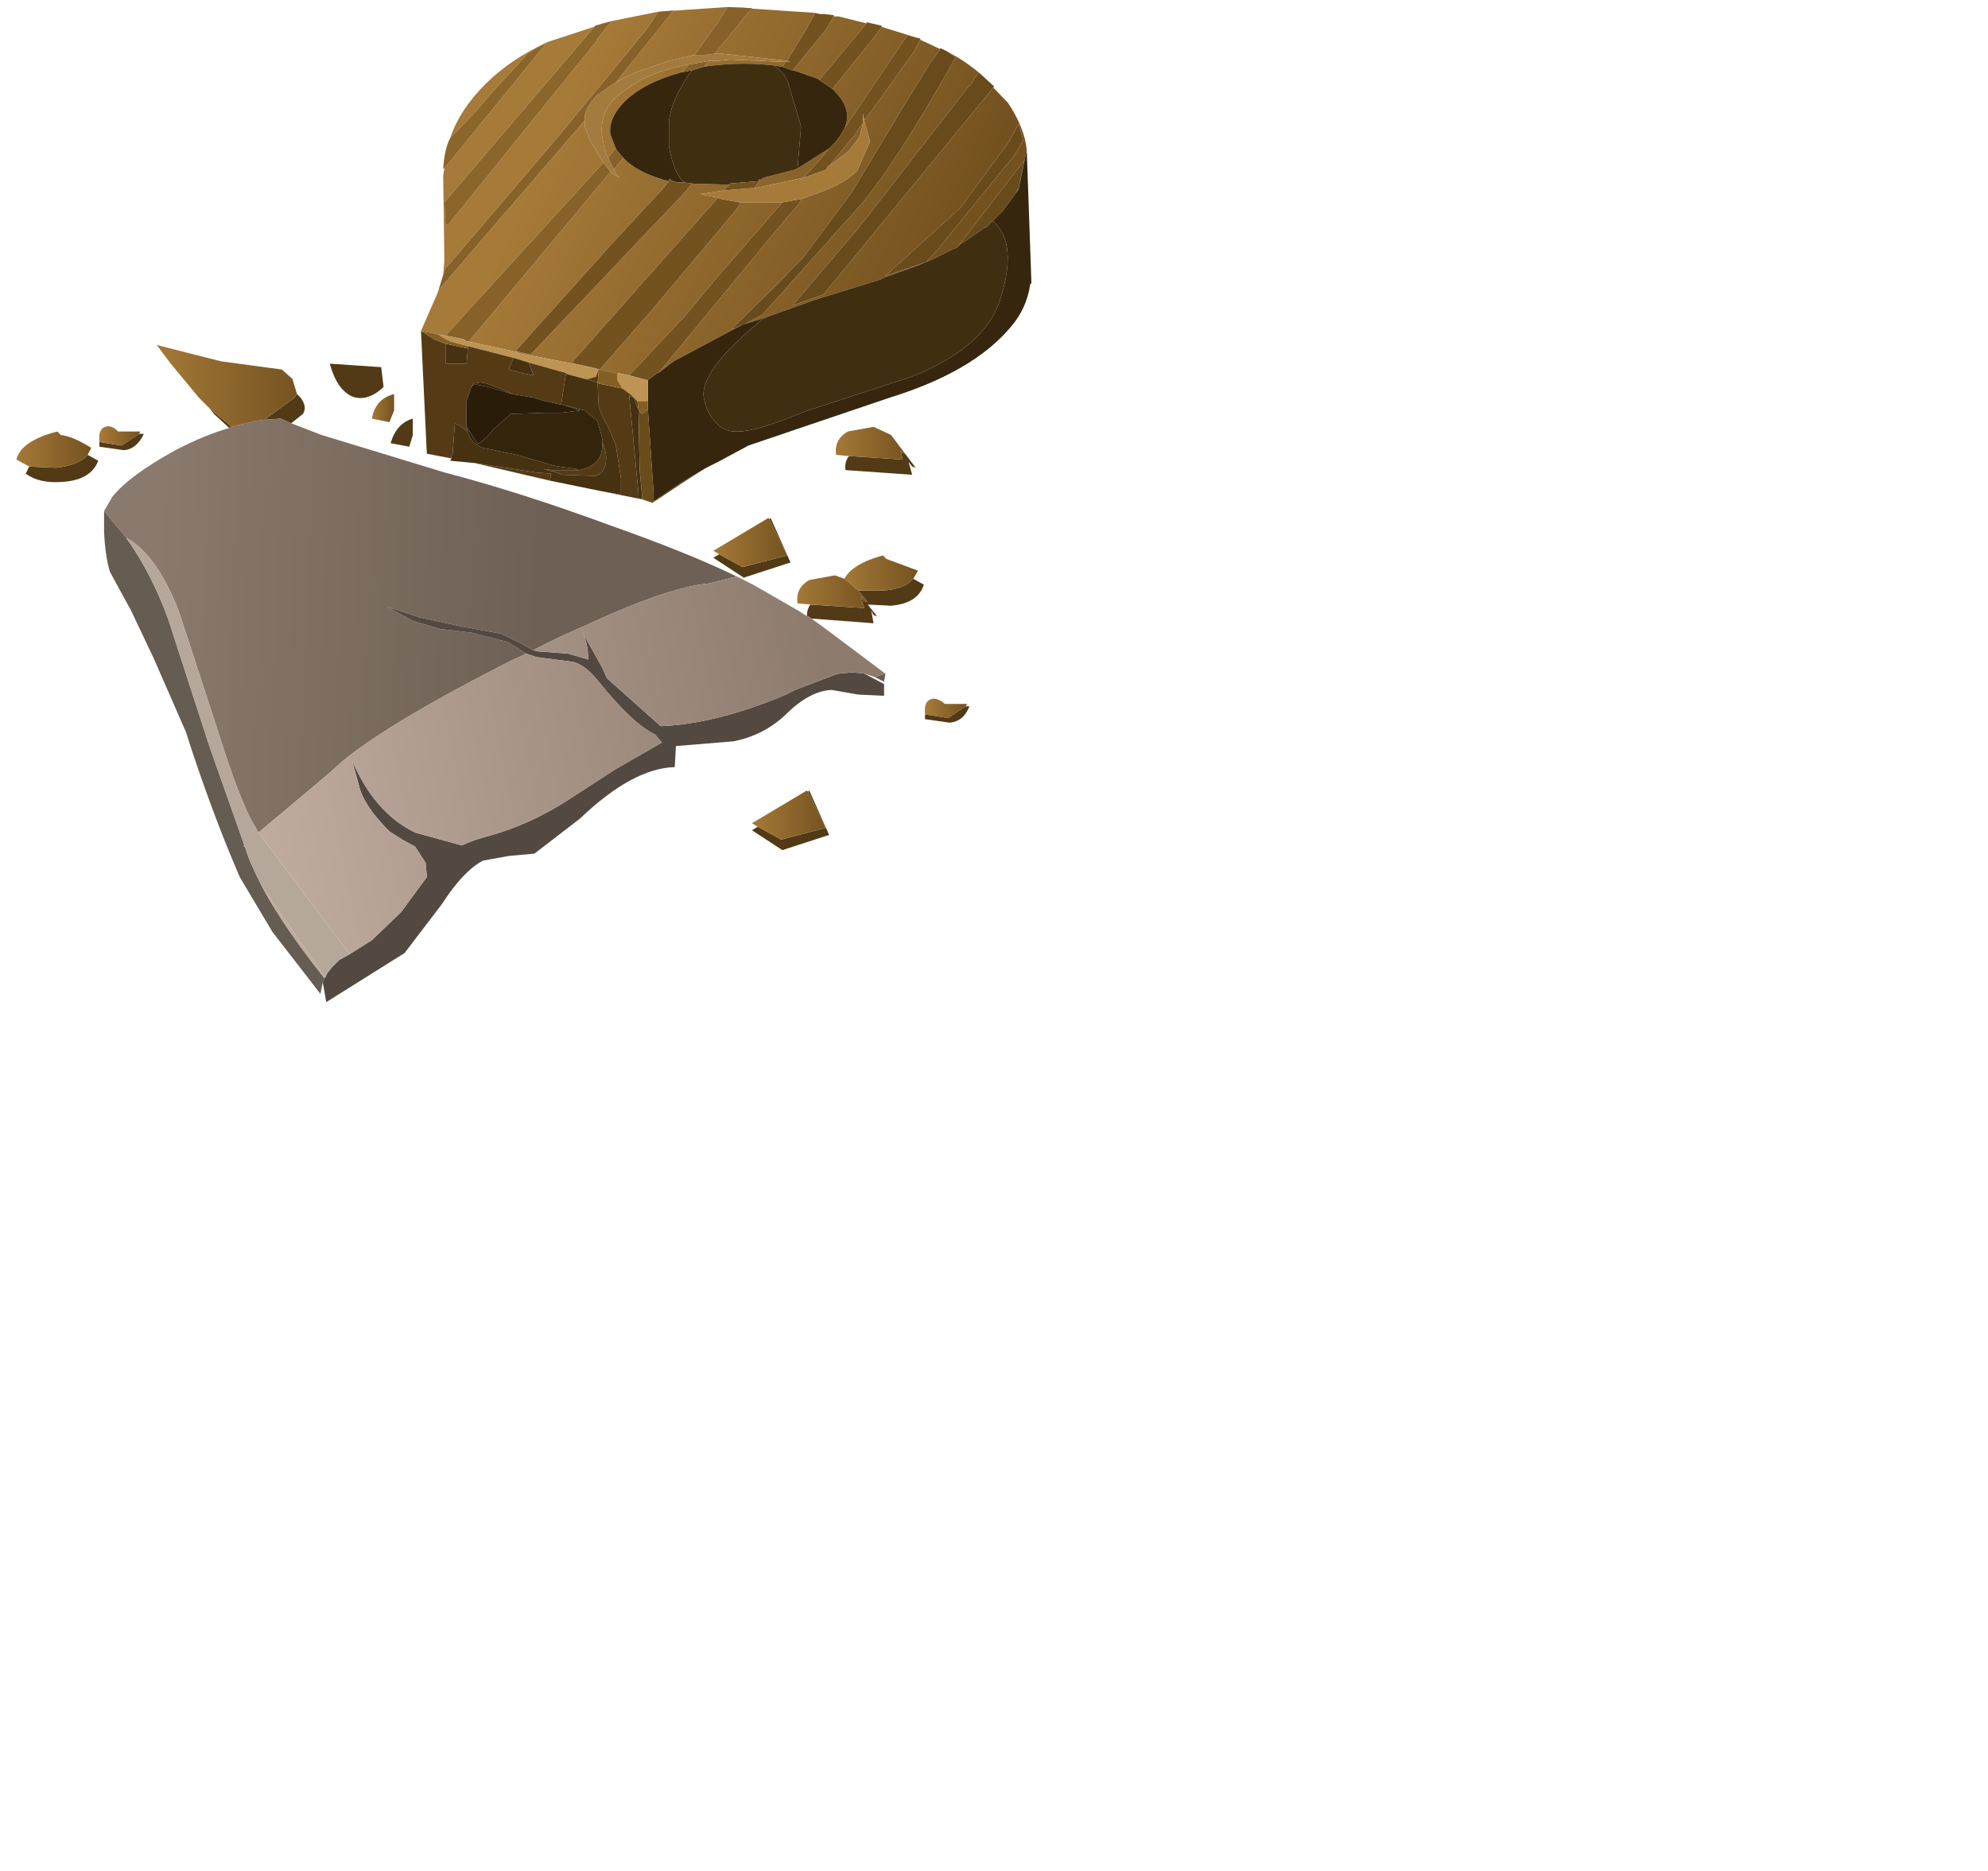 <?xml version="1.0" encoding="UTF-8" standalone="no"?>
<svg xmlns:xlink="http://www.w3.org/1999/xlink" height="80.0px" width="85.0px" xmlns="http://www.w3.org/2000/svg">
  <g transform="matrix(1.0, 0.0, 0.0, 1.0, 0.0, 0.0)">
    <use height="42.55" transform="matrix(1.0, 0.0, 0.0, 1.0, 0.7, 0.3)" width="43.4" xlink:href="#shape0"/>
  </g>
  <defs>
    <g id="shape0" transform="matrix(1.0, 0.0, 0.0, 1.0, -0.7, -0.3)">
      <path d="M31.85 13.85 L32.6 13.45 36.85 8.7 Q38.3 6.95 40.55 3.0 L40.85 2.45 40.5 2.2 Q41.25 2.6 41.85 3.1 L43.1 4.4 Q43.8 5.45 43.9 6.4 L43.55 8.1 43.4 8.3 43.55 8.05 43.8 6.85 40.95 10.55 40.9 10.6 40.75 10.65 39.85 11.1 39.6 11.2 39.25 11.35 37.85 11.85 37.65 11.95 34.75 12.85 32.8 13.55 32.5 13.65 31.85 13.85 M39.6 11.2 L40.15 10.6 43.4 6.6 43.75 6.0 43.55 5.3 43.2 5.95 43.15 6.05 41.05 8.9 37.85 11.8 39.6 11.2 M41.85 3.1 L41.7 3.3 41.5 3.65 41.45 3.65 36.75 9.7 33.9 13.05 35.2 12.6 42.1 4.2 42.5 3.7 41.85 3.1 M40.2 2.1 L39.85 2.6 39.8 2.65 38.6 4.6 36.4 8.25 34.35 11.0 34.0 11.35 33.4 12.0 31.3 14.05 31.25 14.1 31.8 13.85 28.8 15.45 28.15 15.95 33.4 9.6 34.05 8.85 34.3 8.5 35.25 8.15 Q36.15 7.8 36.65 7.3 L37.2 6.05 36.95 5.15 37.55 4.35 39.05 2.25 39.35 1.7 40.2 2.1 M39.15 1.6 L38.8 1.5 36.1 5.5 Q36.4 4.85 35.95 4.2 L35.65 3.85 35.6 3.8 37.25 1.75 37.3 1.7 37.7 1.15 39.15 1.6 M35.45 6.35 L34.95 6.95 34.35 7.6 32.25 8.05 32.5 7.7 32.65 7.6 34.0 7.25 34.1 7.2 35.45 6.35 M35.45 7.1 L36.6 5.7 36.65 5.6 36.9 5.25 36.75 5.85 36.3 6.45 35.45 7.1 M35.65 0.7 L35.85 0.7 37.05 1.0 35.05 3.4 34.05 3.05 33.9 3.0 35.25 1.35 35.3 1.3 35.65 0.7 M34.85 0.55 L34.5 1.2 33.65 2.6 30.9 2.3 30.55 2.3 32.15 0.35 31.1 0.3 30.7 0.95 29.7 2.35 28.6 2.6 27.15 3.1 26.35 3.5 28.8 0.45 28.15 0.5 31.1 0.3 34.85 0.55 M33.6 2.65 L33.45 2.85 33.4 2.85 33.1 2.8 Q31.8 2.65 30.5 2.8 L30.1 2.85 30.35 2.6 30.7 2.6 31.2 2.55 33.6 2.65 M33.45 8.65 L33.15 9.0 30.75 11.75 29.25 13.55 26.9 16.05 26.4 15.95 26.3 15.95 25.65 15.8 28.05 13.05 31.45 9.0 31.7 8.65 33.45 8.65 M31.2 7.9 L30.9 8.15 29.95 8.3 30.7 8.45 24.45 15.5 24.55 15.55 25.5 15.75 25.6 15.8 24.55 15.55 24.5 15.55 22.7 15.2 22.65 15.2 22.15 15.1 22.1 15.05 20.0 14.6 20.05 14.6 26.1 7.35 26.3 7.5 26.5 7.6 26.35 7.45 26.25 7.25 26.65 6.75 Q27.25 7.4 28.6 7.75 L28.4 8.0 26.0 10.6 22.05 15.0 22.2 15.05 22.65 15.15 22.7 15.15 25.55 12.15 29.35 8.15 29.5 7.95 29.6 7.85 31.2 7.9 M29.45 2.75 L29.25 3.0 29.1 3.1 Q27.5 3.55 26.7 4.35 L26.65 4.4 Q26.0 5.1 26.1 5.75 L26.35 6.4 26.3 6.35 26.0 6.75 25.85 6.4 25.75 5.85 Q25.6 4.8 26.45 4.05 L27.25 3.5 Q28.15 3.0 29.45 2.75 M26.15 0.9 L25.45 1.1 19.0 8.65 19.05 9.65 19.15 9.6 19.25 9.5 25.55 1.7 25.55 1.65 26.15 0.9 26.4 0.85 28.15 0.5 27.65 1.25 23.9 5.8 19.25 11.25 19.05 11.45 18.95 11.75 19.0 11.15 18.95 7.5 19.0 7.2 23.4 1.8 26.15 0.9 M25.0 5.15 L25.0 5.4 25.25 6.05 25.8 6.95 19.05 14.35 18.75 14.3 18.0 14.15 18.7 12.55 18.75 12.4 19.1 12.0 25.0 5.15 M23.4 1.8 L22.6 2.25 20.9 4.1 20.45 4.65 19.25 5.9 Q19.65 4.7 20.75 3.6 21.8 2.55 23.4 1.8" fill="url(#gradient0)" fill-rule="evenodd" stroke="none"/>
      <path d="M40.5 2.2 L40.85 2.45 40.55 3.0 Q38.3 6.95 36.85 8.7 L32.6 13.45 31.85 13.85 31.8 13.85 31.25 14.1 31.3 14.05 33.4 12.0 34.0 11.35 34.35 11.0 36.4 8.25 38.6 4.6 39.8 2.65 39.85 2.6 40.2 2.1 40.2 2.05 40.5 2.2 M39.6 11.2 L37.85 11.8 41.05 8.9 43.15 6.05 43.2 5.95 43.55 5.3 43.75 6.0 43.4 6.6 40.15 10.6 39.6 11.2 M40.95 10.55 L43.8 6.85 43.55 8.05 43.4 8.3 43.15 8.65 42.85 9.05 42.45 9.45 42.2 9.7 42.15 9.7 42.1 9.75 42.05 9.75 41.95 9.85 41.05 10.45 40.95 10.55 M41.85 3.1 L42.5 3.7 42.1 4.2 35.2 12.6 33.9 13.05 36.75 9.7 41.45 3.65 41.5 3.65 41.7 3.3 41.85 3.1" fill="#684a1b" fill-rule="evenodd" stroke="none"/>
      <path d="M31.85 13.85 L32.5 13.65 32.8 13.55 32.6 13.65 Q29.85 15.9 30.1 17.05 30.25 17.75 30.65 18.1 30.95 18.45 31.45 18.45 32.25 18.5 34.4 17.6 L39.0 16.1 Q42.1 14.85 42.75 12.85 43.55 10.4 42.45 9.45 L42.85 9.05 43.15 8.65 43.4 8.3 43.55 8.1 43.9 6.4 44.1 12.1 44.05 12.15 Q43.9 13.2 43.2 14.0 41.6 15.9 38.05 17.0 L32.0 19.05 30.7 19.75 30.2 20.0 29.95 20.15 29.1 20.65 28.0 21.4 27.95 21.4 27.95 21.2 27.95 21.15 27.7 17.5 27.7 17.4 27.7 17.15 27.7 17.1 27.7 16.25 28.1 15.95 28.15 15.95 28.8 15.45 31.8 13.85 31.85 13.85 M36.1 5.5 L36.05 5.6 35.9 5.85 35.85 5.9 35.75 6.05 35.45 6.35 34.1 7.2 34.25 5.4 33.7 3.55 33.7 3.5 33.55 3.25 33.55 3.2 33.5 3.2 33.45 3.1 33.1 2.8 33.4 2.85 33.45 2.85 33.85 3.0 33.9 3.0 34.05 3.05 35.05 3.4 35.0 3.4 35.6 3.8 35.65 3.85 35.95 4.2 Q36.4 4.85 36.1 5.5 M29.1 3.1 L29.6 3.0 29.4 3.25 29.2 3.6 Q28.7 4.4 28.6 5.2 L28.6 6.25 Q28.8 7.4 29.25 7.8 L28.95 7.8 28.8 7.75 28.6 7.65 28.6 7.75 Q27.25 7.4 26.65 6.75 L26.35 6.4 26.1 5.75 Q26.0 5.1 26.65 4.4 L26.7 4.35 Q27.5 3.55 29.1 3.1" fill="#35260d" fill-rule="evenodd" stroke="none"/>
      <path d="M32.8 13.55 L34.75 12.85 37.65 11.95 37.85 11.85 39.25 11.35 39.6 11.2 39.85 11.1 40.75 10.65 40.9 10.6 40.95 10.55 41.05 10.45 41.95 9.85 42.05 9.75 42.1 9.75 42.15 9.7 42.2 9.7 42.45 9.45 Q43.55 10.4 42.75 12.85 42.1 14.85 39.0 16.1 L34.4 17.6 Q32.25 18.5 31.45 18.45 30.95 18.45 30.65 18.1 30.25 17.75 30.1 17.05 29.85 15.9 32.6 13.65 L32.8 13.55 M30.1 2.85 L30.5 2.8 Q31.8 2.65 33.1 2.8 L33.45 3.1 33.5 3.2 33.55 3.2 33.55 3.25 33.7 3.5 33.7 3.55 34.25 5.4 34.1 7.2 34.0 7.25 32.65 7.6 32.5 7.7 32.5 7.65 32.4 7.75 32.35 7.75 31.2 7.85 31.2 7.9 29.6 7.85 29.25 7.8 Q28.8 7.4 28.6 6.25 L28.6 5.2 Q28.7 4.4 29.2 3.6 L29.4 3.25 29.6 3.0 30.1 2.85" fill="#402e11" fill-rule="evenodd" stroke="none"/>
      <path d="M41.3 30.2 L40.55 30.7 39.55 30.55 39.55 30.5 Q39.5 30.0 39.8 29.9 40.05 29.8 40.4 30.1 L41.35 30.1 41.3 30.2" fill="url(#gradient1)" fill-rule="evenodd" stroke="none"/>
      <path d="M41.3 30.2 L41.45 30.2 Q41.2 30.85 40.6 30.9 L39.55 30.75 39.55 30.55 40.55 30.7 41.3 30.2 M36.3 19.5 L38.6 19.65 38.5 19.25 38.55 19.35 38.7 19.4 39.15 20.0 39.0 19.95 38.85 19.75 39.0 20.3 36.15 20.1 Q36.1 19.75 36.3 19.5 M30.75 23.7 L31.75 24.25 33.65 23.75 32.9 22.2 32.95 22.15 33.8 24.05 31.8 24.7 30.5 23.85 30.75 23.7 M39.05 24.75 L39.5 25.0 Q39.25 25.8 38.1 25.9 L37.1 25.85 37.5 26.35 37.35 26.3 37.25 26.1 37.35 26.65 34.7 26.45 34.55 26.35 34.5 26.35 Q34.5 26.05 34.65 25.85 L36.95 26.0 36.8 25.5 36.95 25.7 37.1 25.75 36.7 25.25 37.75 25.25 Q38.65 25.2 39.05 24.75 M9.8 18.3 L9.15 17.7 8.95 17.45 9.9 18.25 9.8 18.3 M12.7 16.85 L12.85 17.0 Q13.15 17.4 12.95 17.7 L12.45 18.1 12.0 17.9 11.3 17.95 12.6 17.0 12.7 16.85 M4.25 18.9 L5.2 19.05 5.95 18.55 6.15 18.55 Q5.85 19.2 5.3 19.25 L4.25 19.1 4.25 18.9 M3.75 19.45 L4.2 19.7 Q3.9 20.5 2.75 20.6 1.7 20.7 1.1 20.25 L1.25 19.95 2.4 20.0 Q3.35 19.9 3.75 19.45 M16.3 15.7 L16.4 16.55 Q15.7 17.2 15.05 16.95 14.4 16.65 14.1 15.55 L16.3 15.7 M17.5 19.1 L16.7 18.95 Q16.95 18.1 17.65 17.9 L17.65 18.6 17.5 19.1 M32.4 35.35 L33.4 35.9 35.3 35.4 34.55 33.85 34.6 33.8 35.45 35.7 33.45 36.35 32.15 35.5 32.4 35.35" fill="#513a15" fill-rule="evenodd" stroke="none"/>
      <path d="M36.1 5.5 L38.8 1.5 39.15 1.6 39.35 1.65 39.35 1.7 39.05 2.25 37.55 4.35 36.95 5.15 36.9 4.85 36.9 5.25 36.65 5.6 36.6 5.7 35.45 7.1 35.4 7.1 35.35 7.2 35.35 7.25 34.5 7.55 34.35 7.6 34.95 6.95 35.45 6.35 35.75 6.05 35.85 5.9 35.9 5.85 36.05 5.6 36.1 5.5 M37.7 1.15 L37.3 1.7 37.25 1.75 35.6 3.8 35.0 3.4 35.05 3.4 37.05 1.0 37.05 0.95 37.7 1.1 37.7 1.15 M35.65 0.7 L35.3 1.3 35.25 1.35 33.9 3.0 33.85 3.0 33.45 2.85 33.6 2.65 33.8 2.65 33.65 2.6 34.5 1.2 34.85 0.55 35.05 0.6 35.25 0.6 35.65 0.65 35.65 0.7 M32.5 7.7 L32.25 8.05 32.2 8.05 32.1 8.05 32.05 8.05 30.9 8.15 31.2 7.9 31.2 7.85 32.35 7.75 32.4 7.75 32.5 7.65 32.5 7.7 M26.9 16.05 L29.25 13.55 30.75 11.75 33.15 9.0 33.45 8.65 34.3 8.5 34.05 8.85 33.4 9.6 28.15 15.95 28.1 15.95 27.7 16.25 27.65 16.25 26.9 16.05 M31.7 8.65 L31.45 9.0 28.05 13.05 25.65 15.8 25.6 15.8 25.5 15.75 24.55 15.55 24.45 15.5 30.7 8.45 30.8 8.5 31.6 8.65 31.7 8.65 M29.25 7.8 L29.6 7.85 29.5 7.95 29.35 8.15 25.55 12.15 22.7 15.15 22.65 15.15 22.2 15.05 22.05 15.0 26.0 10.6 28.4 8.0 28.6 7.75 28.6 7.65 28.8 7.75 28.95 7.8 29.25 7.8" fill="#74521f" fill-rule="evenodd" stroke="none"/>
      <path d="M34.35 7.6 L34.5 7.55 35.35 7.25 35.35 7.2 35.4 7.1 35.45 7.1 36.3 6.45 36.75 5.85 36.9 5.25 36.9 4.85 36.95 5.15 37.2 6.05 36.65 7.3 Q36.15 7.8 35.25 8.15 L34.3 8.5 33.45 8.65 31.7 8.65 31.6 8.65 30.8 8.5 30.7 8.45 29.95 8.3 30.9 8.15 32.05 8.05 32.1 8.05 32.2 8.05 32.25 8.05 34.35 7.6" fill="url(#gradient2)" fill-rule="evenodd" stroke="none"/>
      <path d="M33.65 2.6 L33.8 2.65 33.6 2.65 31.2 2.55 30.7 2.6 30.35 2.6 29.8 2.7 29.45 2.75 Q28.15 3.0 27.25 3.5 L26.45 4.05 Q25.6 4.8 25.75 5.85 L25.85 6.4 26.0 6.75 26.1 6.95 26.25 7.25 26.35 7.45 26.5 7.6 26.3 7.5 26.1 7.35 25.8 6.95 25.25 6.05 25.0 5.4 25.0 5.15 25.0 5.0 Q25.05 4.55 25.55 4.05 L26.2 3.6 26.35 3.5 27.15 3.1 28.6 2.6 29.7 2.35 30.1 2.35 30.55 2.3 30.9 2.3 33.65 2.6" fill="#a47b3e" fill-rule="evenodd" stroke="none"/>
      <path d="M29.7 2.35 L30.7 0.95 31.1 0.3 32.15 0.35 30.55 2.3 30.1 2.35 29.7 2.35 M30.35 2.6 L30.1 2.85 29.6 3.0 29.1 3.1 29.25 3.0 29.45 2.75 29.8 2.7 30.35 2.6 M28.15 0.5 L28.8 0.45 26.35 3.5 26.2 3.6 25.55 4.05 Q25.05 4.55 25.0 5.0 L25.0 5.15 19.1 12.0 18.75 12.4 18.95 11.75 19.05 11.45 19.25 11.25 23.9 5.8 27.65 1.25 28.15 0.5 M25.8 6.95 L26.1 7.35 20.05 14.6 20.0 14.6 19.95 14.6 19.9 14.55 19.8 14.5 19.05 14.35 25.8 6.95 M26.25 7.25 L26.1 6.95 26.0 6.75 26.3 6.35 26.35 6.4 26.65 6.75 26.25 7.25" fill="#876128" fill-rule="evenodd" stroke="none"/>
      <path d="M26.15 0.9 L25.55 1.65 25.55 1.7 19.25 9.5 19.15 9.6 19.05 9.65 19.0 8.65 25.45 1.1 26.15 0.9 M23.4 1.8 L19.0 7.2 18.95 7.2 Q19.0 6.45 19.2 6.0 L19.25 5.9 20.45 4.65 20.9 4.1 22.6 2.25 23.4 1.8" fill="#8c652a" fill-rule="evenodd" stroke="none"/>
      <path d="M26.4 15.95 L26.9 16.05 27.65 16.25 27.7 16.25 27.7 17.1 27.7 17.15 27.3 17.15 27.25 17.15 27.1 17.0 27.0 16.9 26.6 16.6 26.4 16.25 26.4 16.0 26.4 15.95 M25.6 15.8 L25.5 16.05 25.5 16.1 25.15 16.2 25.0 16.2 24.25 16.0 24.2 15.95 22.6 15.5 21.95 15.3 20.0 14.8 19.25 14.6 19.05 14.5 18.8 14.35 18.75 14.3 19.05 14.35 19.8 14.5 19.9 14.55 19.95 14.6 20.0 14.6 22.1 15.05 22.15 15.1 22.65 15.2 22.7 15.2 24.5 15.55 24.55 15.55 25.6 15.8" fill="#bd9453" fill-rule="evenodd" stroke="none"/>
      <path d="M26.3 15.95 L26.4 15.95 26.4 16.0 26.3 15.95 M26.6 16.6 L27.0 16.9 27.1 17.0 27.25 17.15 27.3 17.5 27.25 17.4 27.1 17.0 26.95 16.95 26.9 16.9 27.3 21.1 27.3 21.3 27.45 21.35 25.7 21.0 26.55 21.15 26.55 21.0 26.55 20.45 26.35 19.15 26.3 18.95 26.0 18.25 25.8 17.9 25.6 17.4 25.55 16.35 25.0 16.2 25.15 16.2 25.5 16.1 25.5 16.05 25.6 15.8 25.6 15.85 25.55 16.35 25.6 16.4 26.55 16.6 26.6 16.6 M20.0 14.8 L21.95 15.3 21.75 15.8 22.3 15.95 22.8 16.05 22.8 16.0 22.6 15.5 24.2 15.95 24.0 17.25 24.0 17.3 23.3 17.15 22.8 17.0 21.9 16.85 21.7 16.75 21.35 16.6 20.8 16.4 20.55 16.35 20.25 16.4 20.15 16.55 19.95 17.15 19.95 18.2 19.95 18.25 20.0 18.45 19.65 18.2 19.45 18.1 19.35 19.45 19.3 19.5 19.3 19.6 18.25 19.4 18.0 14.15 18.55 14.5 19.05 14.7 19.05 15.55 19.95 15.55 20.0 14.95 20.0 14.9 20.0 14.8 M28.0 21.4 L29.1 20.65 29.95 20.15 29.1 20.7 27.9 21.5 28.0 21.4 M23.5 20.55 L20.3 19.8 21.95 20.05 22.9 20.2 23.55 20.25 23.55 20.35 23.5 20.55 M24.75 20.1 Q25.8 19.9 25.75 18.95 L25.8 19.0 25.9 19.35 Q26.0 20.2 25.45 20.35 L24.1 20.3 24.05 20.3 23.65 20.15 23.6 20.15 23.25 20.05 23.6 20.1 23.65 20.1 23.9 20.1 24.15 20.1 24.65 20.1 24.75 20.1" fill="#543b16" fill-rule="evenodd" stroke="none"/>
      <path d="M27.45 21.35 L27.3 21.3 27.3 21.1 26.9 16.9 26.95 16.95 27.1 17.0 27.25 17.4 27.3 17.5 27.35 20.1 27.45 21.15 27.45 21.35 M21.95 15.3 L22.6 15.5 22.8 16.0 22.8 16.05 22.3 15.95 21.75 15.8 21.95 15.3 M24.2 15.95 L24.25 16.0 25.0 16.2 25.55 16.35 25.6 17.4 25.8 17.9 26.0 18.25 26.3 18.95 26.35 19.15 26.55 20.45 26.55 21.0 26.55 21.15 25.7 21.0 23.5 20.55 23.55 20.35 23.55 20.25 22.9 20.2 21.95 20.05 20.3 19.8 19.25 19.7 19.3 19.6 19.3 19.5 19.35 19.45 19.45 18.1 19.65 18.2 20.0 18.45 Q20.1 18.95 20.65 19.15 L22.1 19.45 23.65 19.9 23.9 19.95 24.65 20.05 24.75 20.1 24.65 20.1 24.15 20.1 23.9 20.1 23.65 20.1 23.6 20.1 23.25 20.05 23.6 20.15 23.65 20.15 24.05 20.3 24.1 20.3 25.45 20.35 Q26.0 20.2 25.9 19.35 L25.8 19.0 25.75 18.95 25.75 18.9 25.75 18.75 25.55 18.0 25.0 17.55 24.8 17.5 24.25 17.35 24.2 17.35 24.0 17.3 24.0 17.25 24.2 15.95 M19.05 14.7 L20.0 14.9 20.0 14.95 19.95 15.55 19.05 15.55 19.05 14.7" fill="#463111" fill-rule="evenodd" stroke="none"/>
      <path d="M25.65 15.8 L26.3 15.95 26.4 16.0 26.4 16.25 26.6 16.6 26.55 16.6 25.6 16.4 25.55 16.35 25.6 15.85 25.6 15.8 25.65 15.8 M27.25 17.15 L27.3 17.15 27.7 17.15 27.7 17.4 27.7 17.5 27.45 17.7 27.4 17.65 27.3 17.5 27.25 17.15 M18.75 14.3 L18.8 14.35 19.05 14.5 19.25 14.6 20.0 14.8 20.0 14.9 19.05 14.7 18.55 14.5 18.0 14.15 18.75 14.3" fill="#845e22" fill-rule="evenodd" stroke="none"/>
      <path d="M27.45 21.35 L27.45 21.15 27.35 20.1 27.3 17.5 27.4 17.65 27.45 17.7 27.7 17.5 27.95 21.15 27.95 21.2 27.95 21.4 28.0 21.4 27.9 21.5 27.45 21.35" fill="#6a4c1b" fill-rule="evenodd" stroke="none"/>
      <path d="M20.15 16.55 L20.25 16.4 20.55 16.35 20.8 16.4 21.35 16.6 21.7 16.75 21.9 16.85 20.9 16.55 20.4 16.45 20.25 16.45 20.15 16.55 M19.95 18.25 L20.15 18.55 20.4 18.95 20.5 18.95 20.85 18.65 21.1 18.35 21.85 17.7 23.35 17.65 24.0 17.65 24.8 17.55 24.65 17.5 24.2 17.35 24.25 17.35 24.8 17.5 25.0 17.55 25.55 18.0 25.75 18.75 25.75 18.9 25.75 18.95 Q25.8 19.9 24.75 20.1 L24.65 20.05 23.9 19.95 23.65 19.9 22.1 19.45 20.65 19.15 Q20.1 18.95 20.0 18.45 L19.95 18.25" fill="#33240c" fill-rule="evenodd" stroke="none"/>
      <path d="M20.15 16.55 L20.25 16.45 20.4 16.45 20.9 16.55 21.9 16.85 22.8 17.0 23.3 17.15 24.0 17.3 24.2 17.35 24.65 17.5 24.8 17.55 24.0 17.65 23.35 17.65 21.85 17.7 21.1 18.35 20.85 18.65 20.5 18.95 20.4 18.95 20.15 18.55 19.95 18.25 19.95 18.2 19.95 17.15 20.15 16.55" fill="#291d0a" fill-rule="evenodd" stroke="none"/>
      <path d="M36.3 19.5 L35.75 19.45 Q35.65 18.8 36.25 18.45 L37.35 18.25 38.1 18.6 38.7 19.4 38.55 19.35 38.5 19.25 38.6 19.65 36.3 19.5" fill="url(#gradient3)" fill-rule="evenodd" stroke="none"/>
      <path d="M30.75 23.7 L30.5 23.55 32.85 22.15 32.9 22.2 33.65 23.75 31.75 24.25 30.75 23.7" fill="url(#gradient4)" fill-rule="evenodd" stroke="none"/>
      <path d="M36.1 24.75 Q36.45 24.1 37.75 23.75 L37.9 23.9 39.25 24.4 39.05 24.75 Q38.65 25.2 37.75 25.25 L36.7 25.25 36.1 24.75" fill="url(#gradient5)" fill-rule="evenodd" stroke="none"/>
      <path d="M4.45 21.85 L4.8 21.25 Q5.5 20.35 7.5 19.25 8.75 18.6 9.8 18.3 L9.9 18.25 10.9 18.0 11.3 17.95 12.0 17.9 12.45 18.1 13.75 18.6 19.0 20.2 Q22.25 21.05 26.05 22.45 29.45 23.65 31.5 24.65 L30.3 24.95 Q28.55 25.1 24.8 26.85 23.85 27.25 22.8 27.8 L22.25 27.5 21.45 27.1 19.8 26.8 17.95 26.4 16.55 25.95 17.65 26.55 18.85 26.9 20.15 27.05 21.7 27.45 22.35 27.85 22.5 27.95 21.85 28.25 Q15.85 31.3 14.15 33.0 L11.05 35.6 10.85 35.25 Q10.25 34.25 9.25 31.05 L7.65 26.15 Q6.7 23.7 5.4 23.0 L4.45 21.85" fill="url(#gradient6)" fill-rule="evenodd" stroke="none"/>
      <path d="M4.25 18.9 L4.25 18.85 Q4.2 18.35 4.5 18.25 4.75 18.15 5.05 18.45 L6.0 18.45 5.95 18.55 5.2 19.05 4.25 18.9" fill="url(#gradient7)" fill-rule="evenodd" stroke="none"/>
      <path d="M8.95 17.45 L8.5 17.0 7.3 15.55 6.7 14.75 9.45 15.45 12.05 15.8 12.5 16.2 12.7 16.85 12.6 17.0 11.3 17.95 10.9 18.0 9.9 18.25 8.95 17.45" fill="url(#gradient8)" fill-rule="evenodd" stroke="none"/>
      <path d="M3.75 19.45 Q3.35 19.9 2.4 20.0 L1.25 19.95 0.7 19.65 Q0.9 18.85 2.45 18.45 L2.6 18.6 Q3.1 18.65 3.9 19.15 L3.75 19.45" fill="url(#gradient9)" fill-rule="evenodd" stroke="none"/>
      <path d="M37.85 28.8 L37.85 28.85 37.8 29.15 37.4 28.95 37.85 28.8 M13.8 42.0 L13.7 42.5 13.2 41.85 11.65 39.85 10.25 37.5 Q9.0 34.6 7.95 31.3 L6.55 28.1 5.6 26.1 4.7 24.45 Q4.5 23.8 4.45 22.75 L4.45 21.85 5.4 23.0 Q6.5 24.55 7.2 26.5 L8.95 31.9 10.45 36.15 10.4 36.15 10.5 36.25 10.5 36.3 10.55 36.45 10.7 36.85 10.95 37.4 11.2 37.9 Q12.1 39.6 13.85 41.8 L13.9 41.8 13.8 42.0 M14.0 41.6 L14.1 41.45 14.2 41.35 14.1 41.5 14.0 41.6" fill="#655c52" fill-rule="evenodd" stroke="none"/>
      <path d="M15.9 17.9 Q16.05 17.05 16.85 16.85 L16.85 17.55 16.65 18.05 15.9 17.9" fill="url(#gradient10)" fill-rule="evenodd" stroke="none"/>
      <path d="M36.95 28.8 L37.8 29.25 37.8 29.75 36.7 29.7 35.55 29.5 Q34.6 29.55 33.6 30.55 32.65 31.45 31.35 31.7 L28.9 31.9 28.85 32.8 Q27.05 32.85 24.8 35.0 L22.85 36.5 21.75 36.6 20.65 36.8 Q19.8 37.25 18.9 38.65 L17.3 40.75 13.95 42.85 13.8 42.0 13.9 41.8 14.0 41.6 14.1 41.5 14.2 41.35 14.5 41.05 14.95 40.8 15.9 40.2 17.15 39.0 18.25 37.5 18.2 36.9 17.75 36.2 17.2 35.9 16.65 35.55 Q15.55 34.45 15.35 33.6 L15.05 32.5 Q16.0 34.75 17.75 35.6 L19.75 36.15 Q20.15 35.95 20.7 35.8 22.6 35.3 24.3 34.2 L26.3 32.9 28.3 31.75 28.0 31.4 Q27.05 30.95 25.6 29.15 25.05 28.45 24.5 28.3 L22.95 28.1 22.5 27.95 22.35 27.85 21.7 27.45 20.15 27.05 18.85 26.9 17.65 26.55 16.55 25.95 17.95 26.4 19.8 26.8 21.45 27.1 22.25 27.5 22.8 27.8 23.0 27.85 24.3 27.95 25.15 28.2 Q25.15 27.4 24.8 26.85 L25.75 28.55 25.95 29.0 28.25 31.05 Q30.65 30.95 33.6 29.7 L34.0 29.5 35.7 28.85 35.9 28.8 36.45 28.75 36.95 28.8" fill="#534940" fill-rule="evenodd" stroke="none"/>
      <path d="M10.5 36.25 L10.45 36.15 8.95 31.9 7.2 26.5 Q6.5 24.55 5.4 23.0 6.7 23.7 7.65 26.15 L9.25 31.05 Q10.25 34.25 10.85 35.25 L11.05 35.6 14.95 40.8 14.5 41.05 14.2 41.35 14.1 41.45 14.0 41.6 13.9 41.8 11.2 37.9 10.95 37.4 10.7 36.85 10.55 36.45 10.5 36.3 10.5 36.25" fill="#b5a89a" fill-rule="evenodd" stroke="none"/>
      <path d="M34.7 26.45 L35.45 27.0 37.85 28.8 37.4 28.95 36.95 28.8 36.45 28.75 35.9 28.8 35.7 28.85 34.0 29.5 33.6 29.7 Q30.65 30.95 28.25 31.05 L25.95 29.0 25.75 28.55 24.8 26.85 Q25.15 27.4 25.15 28.2 L24.3 27.95 23.0 27.85 22.8 27.8 Q23.85 27.25 24.8 26.85 28.55 25.1 30.3 24.95 L31.5 24.65 32.0 24.9 32.1 24.95 32.2 25.0 34.2 26.15 34.5 26.35 34.55 26.35 34.7 26.45 M10.45 36.15 L10.5 36.25 10.4 36.15 10.45 36.15 M11.2 37.9 L13.9 41.8 13.85 41.8 Q12.1 39.6 11.2 37.9 M14.95 40.8 L11.05 35.6 14.15 33.0 Q15.85 31.3 21.85 28.25 L22.5 27.95 22.95 28.1 24.5 28.3 Q25.05 28.45 25.6 29.15 27.05 30.95 28.0 31.4 L28.3 31.75 26.3 32.9 24.3 34.2 Q22.6 35.3 20.7 35.8 20.15 35.95 19.75 36.15 L17.75 35.6 Q16.0 34.75 15.05 32.5 L15.35 33.6 Q15.55 34.45 16.65 35.55 L17.2 35.9 17.75 36.2 18.2 36.9 18.25 37.5 17.15 39.0 15.9 40.2 14.95 40.8" fill="url(#gradient11)" fill-rule="evenodd" stroke="none"/>
      <path d="M34.65 25.85 L34.1 25.8 Q34.0 25.15 34.6 24.8 L35.7 24.6 36.1 24.75 36.7 25.25 37.1 25.75 36.95 25.7 36.8 25.5 36.95 26.0 34.65 25.85" fill="url(#gradient12)" fill-rule="evenodd" stroke="none"/>
      <path d="M32.4 35.35 L32.15 35.2 34.5 33.8 34.55 33.85 35.3 35.4 33.4 35.9 32.4 35.35" fill="url(#gradient13)" fill-rule="evenodd" stroke="none"/>
    </g>
    <linearGradient gradientTransform="matrix(0.009, 0.006, 0.005, -0.011, 31.45, 9.7)" gradientUnits="userSpaceOnUse" id="gradient0" spreadMethod="pad" x1="-819.2" x2="819.2">
      <stop offset="0.0" stop-color="#a67a38"/>
      <stop offset="1.0" stop-color="#745220"/>
    </linearGradient>
    <linearGradient gradientTransform="matrix(0.001, 0.0, 0.0, -0.001, 40.45, 30.3)" gradientUnits="userSpaceOnUse" id="gradient1" spreadMethod="pad" x1="-819.2" x2="819.2">
      <stop offset="0.0" stop-color="#a67a38"/>
      <stop offset="1.0" stop-color="#745220"/>
    </linearGradient>
    <linearGradient gradientTransform="matrix(0.845, 0.0, 0.0, 1.104, -42.1, -67.2)" gradientUnits="userSpaceOnUse" id="gradient2" spreadMethod="pad" x1="-819.2" x2="819.2">
      <stop offset="0.008" stop-color="#a67a38"/>
      <stop offset="0.129" stop-color="#a67a38"/>
    </linearGradient>
    <linearGradient gradientTransform="matrix(0.002, 0.0, 0.0, -0.002, 37.25, 18.95)" gradientUnits="userSpaceOnUse" id="gradient3" spreadMethod="pad" x1="-819.2" x2="819.2">
      <stop offset="0.0" stop-color="#a67a38"/>
      <stop offset="1.0" stop-color="#745220"/>
    </linearGradient>
    <linearGradient gradientTransform="matrix(0.002, 0.0, 0.0, -0.002, 32.1, 23.2)" gradientUnits="userSpaceOnUse" id="gradient4" spreadMethod="pad" x1="-819.2" x2="819.2">
      <stop offset="0.0" stop-color="#a67a38"/>
      <stop offset="1.0" stop-color="#745220"/>
    </linearGradient>
    <linearGradient gradientTransform="matrix(0.002, 0.0, 0.0, -0.002, 37.6, 24.5)" gradientUnits="userSpaceOnUse" id="gradient5" spreadMethod="pad" x1="-819.2" x2="819.2">
      <stop offset="0.0" stop-color="#a67a38"/>
      <stop offset="1.0" stop-color="#745220"/>
    </linearGradient>
    <linearGradient gradientTransform="matrix(0.01, 4.0E-4, 4.0E-4, -0.01, 14.7, 29.95)" gradientUnits="userSpaceOnUse" id="gradient6" spreadMethod="pad" x1="-819.2" x2="819.2">
      <stop offset="0.0" stop-color="#8a796d"/>
      <stop offset="1.0" stop-color="#6e6055"/>
    </linearGradient>
    <linearGradient gradientTransform="matrix(0.001, 0.0, 0.0, -0.001, 5.15, 18.65)" gradientUnits="userSpaceOnUse" id="gradient7" spreadMethod="pad" x1="-819.2" x2="819.2">
      <stop offset="0.0" stop-color="#a67a38"/>
      <stop offset="1.0" stop-color="#745220"/>
    </linearGradient>
    <linearGradient gradientTransform="matrix(0.004, 0.0, 0.0, -0.004, 9.7, 16.6)" gradientUnits="userSpaceOnUse" id="gradient8" spreadMethod="pad" x1="-819.2" x2="819.2">
      <stop offset="0.0" stop-color="#a67a38"/>
      <stop offset="1.0" stop-color="#745220"/>
    </linearGradient>
    <linearGradient gradientTransform="matrix(0.002, 0.0, 0.0, -0.002, 2.3, 19.2)" gradientUnits="userSpaceOnUse" id="gradient9" spreadMethod="pad" x1="-819.2" x2="819.2">
      <stop offset="0.0" stop-color="#a67a38"/>
      <stop offset="1.0" stop-color="#745220"/>
    </linearGradient>
    <linearGradient gradientTransform="matrix(6.0E-4, 0.0, 0.0, -6.0E-4, 16.35, 17.45)" gradientUnits="userSpaceOnUse" id="gradient10" spreadMethod="pad" x1="-819.2" x2="819.2">
      <stop offset="0.0" stop-color="#a67a38"/>
      <stop offset="1.0" stop-color="#745220"/>
    </linearGradient>
    <linearGradient gradientTransform="matrix(0.015, -0.003, -0.003, -0.015, 23.4, 33.1)" gradientUnits="userSpaceOnUse" id="gradient11" spreadMethod="pad" x1="-819.2" x2="819.2">
      <stop offset="0.0" stop-color="#bfab9f"/>
      <stop offset="1.0" stop-color="#8d7b6e"/>
    </linearGradient>
    <linearGradient gradientTransform="matrix(0.002, 0.0, 0.0, -0.002, 35.6, 25.3)" gradientUnits="userSpaceOnUse" id="gradient12" spreadMethod="pad" x1="-819.2" x2="819.2">
      <stop offset="0.0" stop-color="#a67a38"/>
      <stop offset="1.0" stop-color="#745220"/>
    </linearGradient>
    <linearGradient gradientTransform="matrix(0.002, 0.0, 0.0, -0.002, 33.75, 34.85)" gradientUnits="userSpaceOnUse" id="gradient13" spreadMethod="pad" x1="-819.2" x2="819.2">
      <stop offset="0.0" stop-color="#a67a38"/>
      <stop offset="1.0" stop-color="#745220"/>
    </linearGradient>
  </defs>
</svg>

